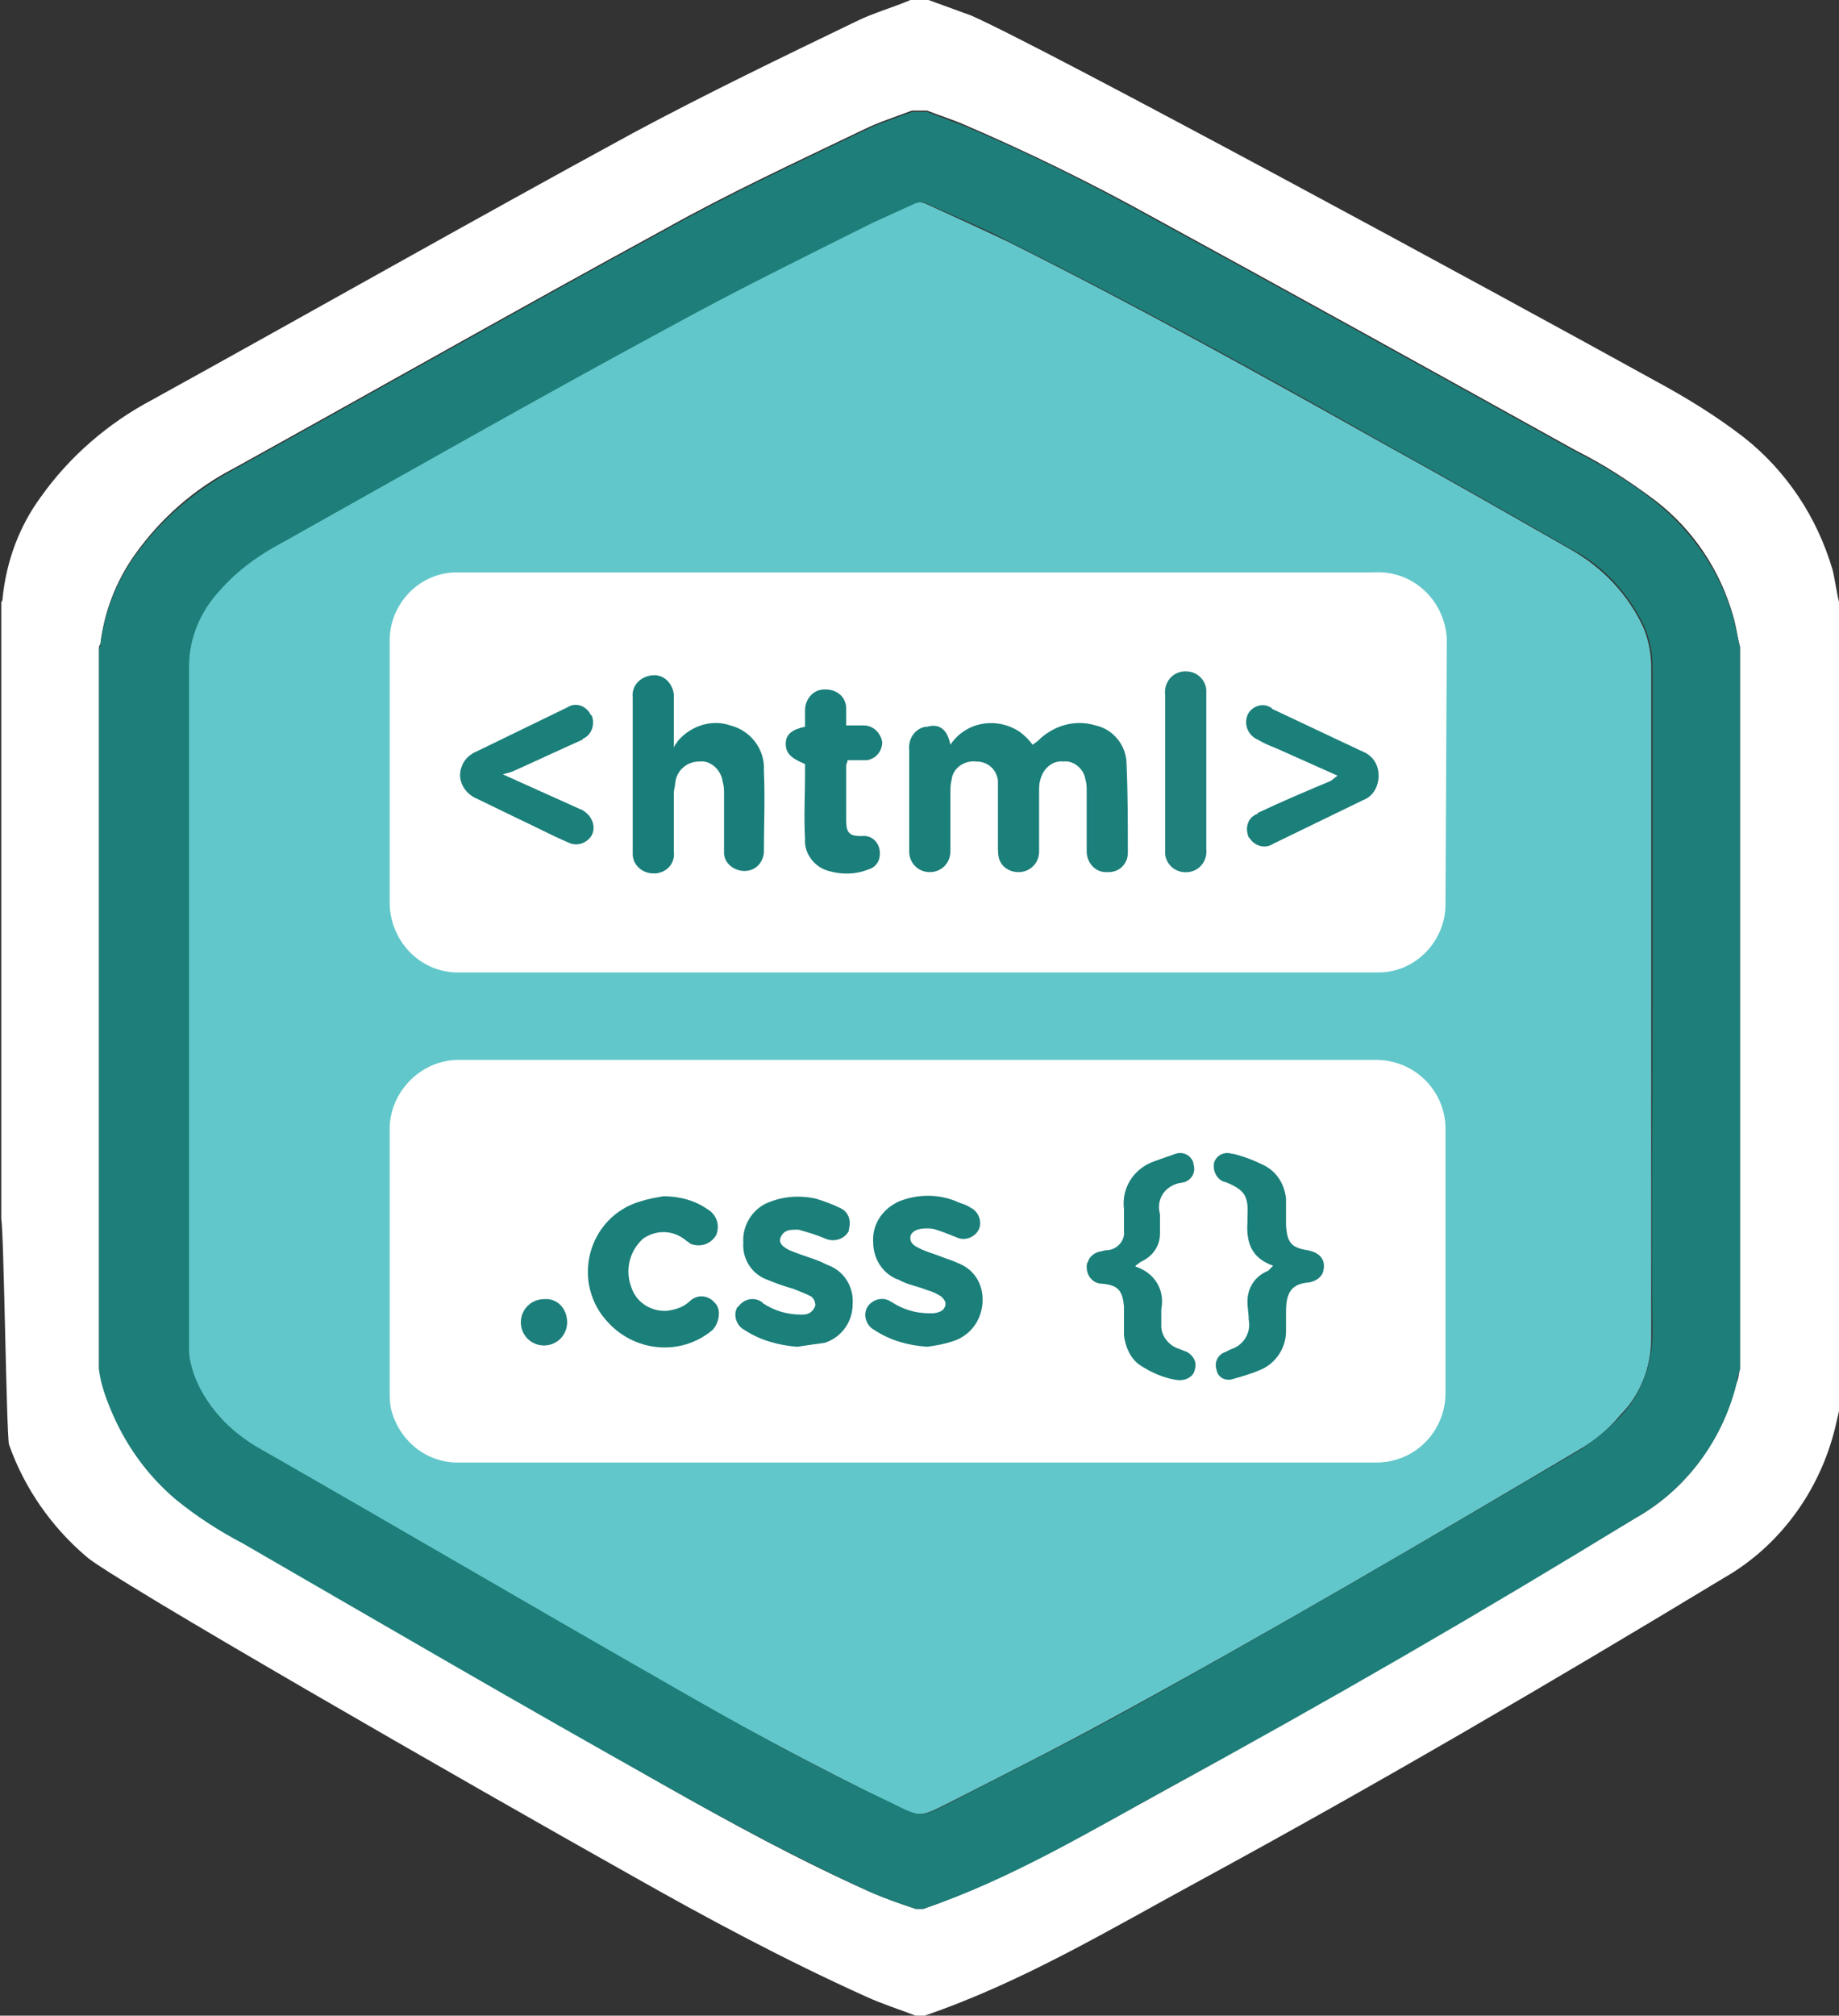 <?xml version="1.0" encoding="utf-8"?>
<!-- Generator: Adobe Illustrator 24.0.2, SVG Export Plug-In . SVG Version: 6.00 Build 0)  -->
<svg version="1.1" id="Слой_1" xmlns="http://www.w3.org/2000/svg" xmlns:xlink="http://www.w3.org/1999/xlink" x="0px" y="0px"
	 viewBox="0 0 143 156.7" style="enable-background:new 0 0 143 156.7;" xml:space="preserve">
<rect x="0" y="0" width="143" height="156.7" fill="#333333" stroke="none"/>
<style type="text/css">
	.st0{fill:#FFFFFF;}
	.st1{fill:#62C7CA;}
	.st2{fill:#1E7E79;}
	.st3{fill:#1B7F7A;}
	.st4{fill:#1D7F7B;}
	.st5{fill:#197E79;}
	.st6{fill:#1A7E7A;}
	.st7{fill:#1F807C;}
</style>
<title>Ресурс 3</title>
<g>
	<path class="st0" d="M142.5,44.3c-1.2-4.1-3.6-7.7-6.9-10.3c-2.2-1.7-4.5-3.1-6.9-4.4C116.4,22.8,81,3.6,75.5,1.2
		c-1.1-0.4-2.2-0.8-3.3-1.2h-1.4c-1.4,0.6-2.9,1-4.3,1.7c-5.8,2.8-11.6,5.6-17.2,8.6c-12.5,6.8-25,13.9-37.5,20.8
		c-3.4,1.8-6.4,4.4-8.6,7.5c-1.7,2.3-2.7,5-3,7.9c0,0.1,0,0.2-0.1,0.3v48c0.2,0.9,0.4,16.7,0.6,17.5c1.2,3.4,3.3,6.4,6,8.7
		c1.7,1.6,30.1,17.9,42.4,24.8c6,3.4,12,6.6,18.2,9.4c1.3,0.6,2.6,1,3.9,1.5h0.7c7.6-2.6,14.4-6.7,21.4-10.5
		c13.8-7.5,27.3-15.4,40.7-23.5c4.4-2.5,7.5-6.8,8.7-11.7c0.1-0.4,0.2-0.9,0.3-1.3V46.8C142.8,46,142.7,45.1,142.5,44.3z
		 M135.3,106.4c-0.1,0.4-0.1,0.8-0.3,1.2c-1.1,4.4-3.9,8.2-7.8,10.4c-12,7.2-24.1,14.3-36.3,21c-6.2,3.4-12.3,7-19.1,9.4h-0.6
		c-1.2-0.4-2.3-0.8-3.5-1.3c-5.6-2.5-10.9-5.4-16.2-8.4c-10.9-6.2-21.8-12.5-32.6-18.8c-1.8-0.9-3.6-2.1-5.2-3.4
		c-2.5-2.1-4.3-4.8-5.4-7.8c-0.2-0.8-0.4-1.5-0.6-2.3V50.3c0-0.1,0.1-0.2,0.1-0.2c0.3-2.5,1.2-4.9,2.7-7c2-2.8,4.6-5.1,7.7-6.7
		c11.2-6.2,22.3-12.5,33.5-18.6c5-2.8,10.2-5.2,15.4-7.7c1.2-0.6,2.5-1,3.8-1.5h1.2c1,0.4,2,0.7,2.9,1.1c4.9,2.1,9.8,4.5,14.5,7.1
		c11,6,22,12.1,33,18.2c2.2,1.1,4.2,2.4,6.2,3.9c3,2.3,5.1,5.5,6.1,9.1c0.2,0.7,0.3,1.5,0.5,2.3L135.3,106.4z"/>
	<rect x="27.8" y="41.2" class="st0" width="86.9" height="74.3"/>
	<path class="st1" d="M128.4,78.3V51.9c0-1.1-0.2-2.1-0.6-3.1c-1.2-2.6-3.2-4.7-5.7-6.1c-4.9-2.8-9.8-5.6-14.7-8.3
		c-9.6-5.4-19.2-10.7-29-15.6c-2.1-1-4.3-2-6.5-3c-0.3-0.1-0.6-0.1-0.8,0c-1.1,0.5-2.3,0.9-3.3,1.5c-5.2,2.6-10.5,5.2-15.6,8
		C42,30.8,32,36.5,22,42.1c-1.9,1-3.6,2.2-5,3.8c-1.5,1.6-2.4,3.7-2.4,5.9c0,17.7,0,35.5,0,53.2c0,0.7,0.1,1.3,0.4,1.9
		c1,2.3,2.7,4.3,4.9,5.6c10.5,6,20.9,12.1,31.4,18.1c5.9,3.4,11.9,6.6,18,9.6c2.2,1.1,2.2,1.1,4.4,0c4.3-2.2,8.5-4.3,12.7-6.6
		c12.3-6.7,24.4-13.8,36.4-20.9c1.2-0.7,2.3-1.6,3.2-2.7c1.6-1.6,2.4-3.8,2.4-6C128.4,95.4,128.4,86.8,128.4,78.3z M112.4,108.1
		c0.1,3-2.2,5.5-5.2,5.6c-0.1,0-0.2,0-0.3,0H35.8c-2.6,0.1-4.8-1.7-5.4-4.2c-0.1-0.5-0.1-0.9-0.1-1.4c0-6.7,0-13.4,0-20.1
		c-0.1-3,2.3-5.5,5.2-5.6c0.1,0,0.2,0,0.3,0h71c3-0.1,5.5,2.2,5.6,5.2c0,0.1,0,0.3,0,0.4L112.4,108.1z M112.4,70.1
		c0.1,3-2.3,5.5-5.2,5.5c-0.1,0-0.2,0-0.3,0H35.8c-3,0.1-5.4-2.3-5.5-5.3c0-0.1,0-0.1,0-0.2V50c-0.1-3,2.3-5.5,5.2-5.5
		c0.1,0,0.2,0,0.3,0h71c3-0.2,5.5,2.1,5.7,5.1c0,0.2,0,0.4,0,0.6L112.4,70.1z"/>
	<path class="st2" d="M134.8,48.1c-1-3.6-3.2-6.8-6.1-9.1c-1.9-1.5-4-2.8-6.2-3.9c-11-6.1-22-12.2-33-18.2c-4.7-2.6-9.5-5-14.5-7.1
		c-1-0.4-1.9-0.7-2.9-1.1h-1.2c-1.3,0.5-2.6,0.9-3.8,1.5c-5.2,2.5-10.4,4.9-15.4,7.7c-11.2,6.1-22.3,12.4-33.5,18.6
		c-3,1.6-5.7,3.9-7.7,6.7c-1.5,2.1-2.4,4.5-2.7,7c0,0.1-0.1,0.2-0.1,0.2v56.1c0.1,0.8,0.3,1.5,0.6,2.3c1.1,3,2.9,5.7,5.4,7.8
		c1.6,1.3,3.3,2.4,5.2,3.4c10.9,6.3,21.7,12.6,32.6,18.7c5.3,3,10.7,5.9,16.2,8.4c1.1,0.5,2.3,0.9,3.5,1.3h0.6
		c6.8-2.3,12.9-6,19.1-9.4c12.3-6.7,24.4-13.7,36.3-21c3.9-2.2,6.7-6,7.8-10.3c0.1-0.4,0.1-0.8,0.3-1.2V50.3
		C135.1,49.6,135,48.8,134.8,48.1z M126.1,110c-0.9,1-2,1.9-3.2,2.7c-12.1,7.1-24.2,14.2-36.4,20.9c-4.2,2.3-8.5,4.4-12.7,6.6
		c-2.2,1.1-2.2,1.1-4.4,0c-6.2-2.9-12.1-6.2-18-9.6c-10.5-6-20.9-12.1-31.4-18.1c-2.2-1.3-4-3.2-4.9-5.6c-0.2-0.6-0.4-1.3-0.4-1.9
		c0-17.7,0-35.5,0-53.2c0-2.2,0.9-4.3,2.4-5.9c1.4-1.6,3.1-2.8,5-3.8c10-5.6,20-11.3,30.2-16.8c5.1-2.8,10.4-5.4,15.6-8
		c1.1-0.5,2.2-1,3.3-1.5c0.3-0.1,0.6-0.1,0.8,0c2.2,1,4.4,1.9,6.5,3c9.8,4.9,19.5,10.2,29,15.6c4.9,2.7,9.8,5.5,14.7,8.3
		c2.5,1.3,4.5,3.5,5.7,6.1c0.4,1,0.6,2,0.6,3.1v26.4c0,8.5-0.1,17.1,0,25.6C128.4,106.2,127.6,108.4,126.1,110z"/>
	<path class="st3" d="M62,104.7c-1.4-0.1-2.9-0.5-4.1-1.3c-0.6-0.3-0.9-1.1-0.6-1.7c0,0,0-0.1,0.1-0.1c0.4-0.6,1.2-0.8,1.8-0.4
		c0,0,0.1,0,0.1,0.1c0.9,0.6,1.9,0.9,3,0.9c0.2,0,0.4,0,0.6-0.1c0.2-0.1,0.4-0.3,0.5-0.6c0-0.3-0.1-0.5-0.3-0.7
		c-0.4-0.2-0.9-0.4-1.4-0.6c-0.7-0.2-1.3-0.4-2-0.7c-1.2-0.4-2-1.6-1.9-2.9c-0.1-1.3,0.7-2.6,1.9-3.1c1.2-0.5,2.5-0.6,3.8-0.3
		c0.6,0.2,1.2,0.4,1.8,0.7c0.7,0.3,0.9,1,0.7,1.7c0,0,0,0,0,0.1c-0.3,0.6-1.1,0.9-1.8,0.6c-0.7-0.3-1.4-0.5-2.1-0.7
		c-0.1,0-0.2,0-0.3,0c-0.5,0-0.9,0.1-1.1,0.6s0.3,0.8,0.7,1c0.7,0.3,1.4,0.5,2.2,0.8c0.3,0.1,0.6,0.3,0.9,0.4c1.2,0.5,1.9,1.7,1.8,3
		c0,1.4-0.9,2.6-2.2,3C63.3,104.5,62.7,104.6,62,104.7z"/>
	<path class="st3" d="M72.1,104.7c-1.5-0.1-2.9-0.5-4.1-1.3c-0.6-0.3-0.9-1.1-0.6-1.7c0.3-0.6,1.1-0.9,1.7-0.6
		c0.1,0,0.1,0.1,0.2,0.1c0.9,0.6,1.9,0.9,3,0.9c0.2,0,0.5,0,0.7-0.1c0.4-0.1,0.6-0.5,0.5-0.8c-0.1-0.2-0.2-0.3-0.3-0.4
		c-0.3-0.2-0.7-0.4-1.1-0.5c-0.7-0.3-1.5-0.4-2.2-0.8c-1.2-0.4-2-1.6-2-2.9c-0.1-1.4,0.7-2.6,2-3.2c1.5-0.6,3.2-0.6,4.7,0.1
		c0.3,0.1,0.6,0.2,0.9,0.4c0.6,0.3,0.9,1.1,0.6,1.7s-1.1,0.9-1.7,0.6l0,0c-0.5-0.2-1-0.4-1.6-0.6c-0.3-0.1-0.5-0.1-0.8-0.1
		c-0.6,0-1.1,0.2-1.2,0.6c-0.1,0.6,0.4,0.8,0.8,1s1.1,0.4,1.6,0.6s0.9,0.3,1.3,0.5c1.3,0.5,2,1.7,1.9,3.1c-0.1,1.4-1,2.6-2.4,3
		C73.4,104.5,72.8,104.6,72.1,104.7z"/>
	<path class="st3" d="M51.6,93c1.2,0,2.4,0.3,3.4,1c0.7,0.4,1,1.2,0.7,2c-0.4,0.7-1.2,1-2,0.7c-0.1-0.1-0.3-0.2-0.4-0.3
		c-1-0.8-2.3-0.8-3.3-0.1c-1.1,1-1.4,2.5-0.9,3.8c0.4,1.2,1.6,1.9,2.8,1.8c0.7-0.1,1.3-0.3,1.8-0.8c0.6-0.5,1.4-0.4,1.9,0.2
		c0.2,0.2,0.3,0.5,0.3,0.8c0,0.5-0.2,1-0.5,1.3c-2.5,2.1-6.2,1.7-8.3-0.8c-0.7-0.8-1.1-1.7-1.3-2.7c-0.5-2.9,1.2-5.7,4-6.5
		C50.4,93.2,51,93.1,51.6,93z"/>
	<path class="st3" d="M88.3,98.4c0,0.1,0,0.1,0.1,0.1c1.4,0.5,2.2,1.8,1.9,3.3c0,0.4,0,0.9,0,1.3c0,0.7,0.5,1.4,1.2,1.7
		c0.3,0.1,0.5,0.2,0.8,0.3c0.5,0.3,0.8,0.8,0.6,1.4c-0.1,0.5-0.6,0.8-1.2,0.8c-1.1-0.1-2.2-0.6-3.1-1.2c-0.7-0.5-1.1-1.4-1.2-2.3
		c0-0.7,0-1.5,0-2.2c-0.1-1.3-0.5-1.7-1.7-1.8c-0.7,0-1.2-0.6-1.2-1.3c0-0.1,0-0.3,0.1-0.4c0.1-0.4,0.5-0.7,0.9-0.8
		c0.2,0,0.3-0.1,0.5-0.1c0.8,0,1.5-0.7,1.4-1.5c0-0.6,0-1.2,0-1.7c-0.2-1.6,0.7-3.1,2.3-3.7c0.6-0.2,1.1-0.4,1.7-0.6
		c0.6-0.2,1.2,0.1,1.4,0.7c0,0,0,0,0,0.1c0.2,0.6-0.1,1.2-0.7,1.4c0,0,0,0,0,0L91.6,92c-1.1,0.3-1.7,1.3-1.4,2.4c0,0.5,0,1,0,1.5
		c0,1-0.6,1.8-1.5,2.2L88.3,98.4z"/>
	<path class="st3" d="M99,98.4c-1.7-0.6-2.1-1.8-2-3.4c0-0.1,0-0.3,0-0.4c0.1-1.6-0.2-2.1-1.7-2.7c-0.6-0.1-1-0.8-0.9-1.4
		c0,0,0-0.1,0-0.1c0.2-0.6,0.8-0.9,1.4-0.7c0,0,0.1,0,0.1,0c0.8,0.2,1.6,0.5,2.4,0.9c1,0.5,1.6,1.5,1.7,2.6c0,0.7,0,1.4,0,2.1
		c0.1,1.3,0.4,1.7,1.7,1.9c1,0.2,1.4,0.8,1.2,1.6c-0.1,0.5-0.6,0.8-1.1,0.9c-1.4,0.1-1.8,0.8-1.8,2.3c0,0.5,0,1,0,1.5
		c0,1.3-0.8,2.5-2,3c-0.7,0.3-1.4,0.5-2.1,0.7c-0.6,0.2-1.2-0.1-1.3-0.7c0,0,0,0,0,0c-0.2-0.6,0.1-1.2,0.7-1.4c0,0,0,0,0,0l0.4-0.2
		c1-0.3,1.6-1.3,1.4-2.3c0-0.5-0.1-0.9-0.1-1.4c0-1.1,0.6-2,1.6-2.4L99,98.4L99,98.4z"/>
	<path class="st4" d="M44.1,102.8c0,1-0.8,1.8-1.8,1.8c-1,0-1.8-0.8-1.8-1.8c0-1,0.8-1.8,1.8-1.8C43.3,100.9,44.1,101.7,44.1,102.8z
		"/>
	<path class="st3" d="M73.9,57.9c1.2-1.8,3.6-2.2,5.4-1c0.4,0.3,0.7,0.6,1,1c0.1-0.1,0.3-0.2,0.4-0.3c1.2-1.2,2.9-1.7,4.5-1.2
		c1.4,0.3,2.4,1.6,2.4,3c0.1,2.3,0.1,4.6,0.1,6.9c0,0.8-0.6,1.5-1.5,1.5c-0.1,0-0.2,0-0.2,0c-0.9,0-1.5-0.8-1.5-1.6c0,0,0,0,0,0
		c0-1.6,0-3.1,0-4.7c0-0.3,0-0.6-0.1-0.9c-0.1-0.8-0.9-1.5-1.7-1.4c-0.9-0.1-1.6,0.6-1.8,1.4c-0.1,0.3-0.1,0.6-0.1,0.9
		c0,1.6,0,3.1,0,4.7c0,0.9-0.7,1.6-1.6,1.6c-0.7,0-1.3-0.4-1.5-1c-0.1-0.3-0.1-0.7-0.1-1c0-1.4,0-2.9,0-4.3c0-0.3,0-0.5,0-0.8
		c-0.1-0.9-0.8-1.5-1.7-1.5c-0.9-0.1-1.8,0.5-1.9,1.4c-0.1,0.4-0.1,0.7-0.1,1.1c0,1.5,0,3,0,4.5c0,0.9-0.7,1.6-1.6,1.6
		s-1.6-0.7-1.6-1.6v-7.9c-0.1-0.9,0.5-1.7,1.3-1.8c0,0,0.1,0,0.1,0C73.1,56.2,73.7,56.8,73.9,57.9z"/>
	<path class="st5" d="M52.5,57.9c0.1-0.1,0.2-0.3,0.3-0.4c1-1.1,2.6-1.6,4-1.1c1.6,0.4,2.7,1.9,2.6,3.5c0.1,2.1,0,4.3,0,6.4
		c-0.1,0.9-0.8,1.5-1.7,1.4c-0.8-0.1-1.4-0.7-1.4-1.4c0-1.5,0-3.1,0-4.6c0-0.3,0-0.6-0.1-0.9c-0.1-0.9-0.9-1.7-1.8-1.6
		c-1,0-1.8,0.7-1.9,1.7c0,0.2-0.1,0.5-0.1,0.7c0,1.5,0,3,0,4.6c0.1,0.9-0.5,1.6-1.4,1.7c-0.1,0-0.1,0-0.2,0c-0.9,0-1.6-0.7-1.6-1.5
		c0-0.1,0-0.2,0-0.2c0-4,0-8,0-12c-0.1-0.9,0.6-1.6,1.5-1.7s1.6,0.6,1.7,1.5c0,0.1,0,0.2,0,0.3c0,1.1,0,2.2,0,3.3v0.5L52.5,57.9z"/>
	<path class="st6" d="M65.8,56.4h1.4c0.7,0,1.3,0.6,1.4,1.3c0,0.7-0.5,1.3-1.2,1.4c-0.5,0-1,0-1.5,0c0,0.2-0.1,0.3-0.1,0.4
		c0,1.4,0,2.8,0,4.3c0,1,0.3,1.2,1.2,1.2c0.7-0.1,1.3,0.4,1.4,1.1c0.1,0.7-0.2,1.3-0.9,1.5c-1,0.4-2.1,0.4-3.1,0.1
		c-1.1-0.3-1.9-1.4-1.8-2.5c-0.1-1.7,0-3.3,0-5v-0.8c-1.2-0.5-1.5-0.9-1.5-1.6s0.5-1.1,1.5-1.3c0-0.4,0-0.9,0-1.3
		c0-0.8,0.6-1.6,1.5-1.6c0,0,0.1,0,0.1,0c0.9,0,1.6,0.6,1.6,1.5c0,0,0,0.1,0,0.1C65.8,55.5,65.8,55.9,65.8,56.4z"/>
	<path class="st3" d="M39.1,60.2c2,0.9,4,1.8,6,2.7c0.3,0.1,0.5,0.3,0.7,0.5c0.4,0.5,0.5,1.2,0.1,1.7c-0.4,0.5-1.1,0.7-1.7,0.4
		c-1.2-0.5-2.5-1.2-3.8-1.8l-3.3-1.6c-1-0.4-1.6-1.5-1.2-2.5c0.2-0.6,0.7-1,1.2-1.2l7-3.4c0.6-0.4,1.4-0.2,1.8,0.5
		c0,0,0,0.1,0.1,0.1c0.3,0.7,0,1.5-0.6,1.8c0,0-0.1,0-0.1,0.1c-1.8,0.8-3.7,1.7-5.5,2.5L39.1,60.2z"/>
	<path class="st3" d="M104,60.3l-4.7-2.1c-0.5-0.2-1-0.4-1.5-0.7c-0.7-0.3-1.1-1.1-0.8-1.9c0,0,0,0,0,0c0.3-0.7,1.2-1,1.8-0.6
		c0,0,0.1,0,0.1,0.1l7,3.3c0.8,0.3,1.3,1,1.3,1.9c0,0.8-0.4,1.6-1.2,1.9l-7,3.4c-0.6,0.4-1.4,0.2-1.8-0.4c0,0-0.1-0.1-0.1-0.1
		c-0.3-0.7-0.1-1.5,0.6-1.8c0,0,0.1,0,0.1-0.1c1.9-0.9,3.8-1.7,5.7-2.5L104,60.3z"/>
	<path class="st7" d="M90.6,60v-6c-0.1-0.9,0.5-1.7,1.4-1.8c0.9-0.1,1.7,0.5,1.8,1.4c0,0.1,0,0.2,0,0.4v12c0.1,0.9-0.5,1.7-1.4,1.8
		c-0.9,0.1-1.7-0.5-1.8-1.4c0-0.1,0-0.2,0-0.4V60z"/>
</g>
</svg>

